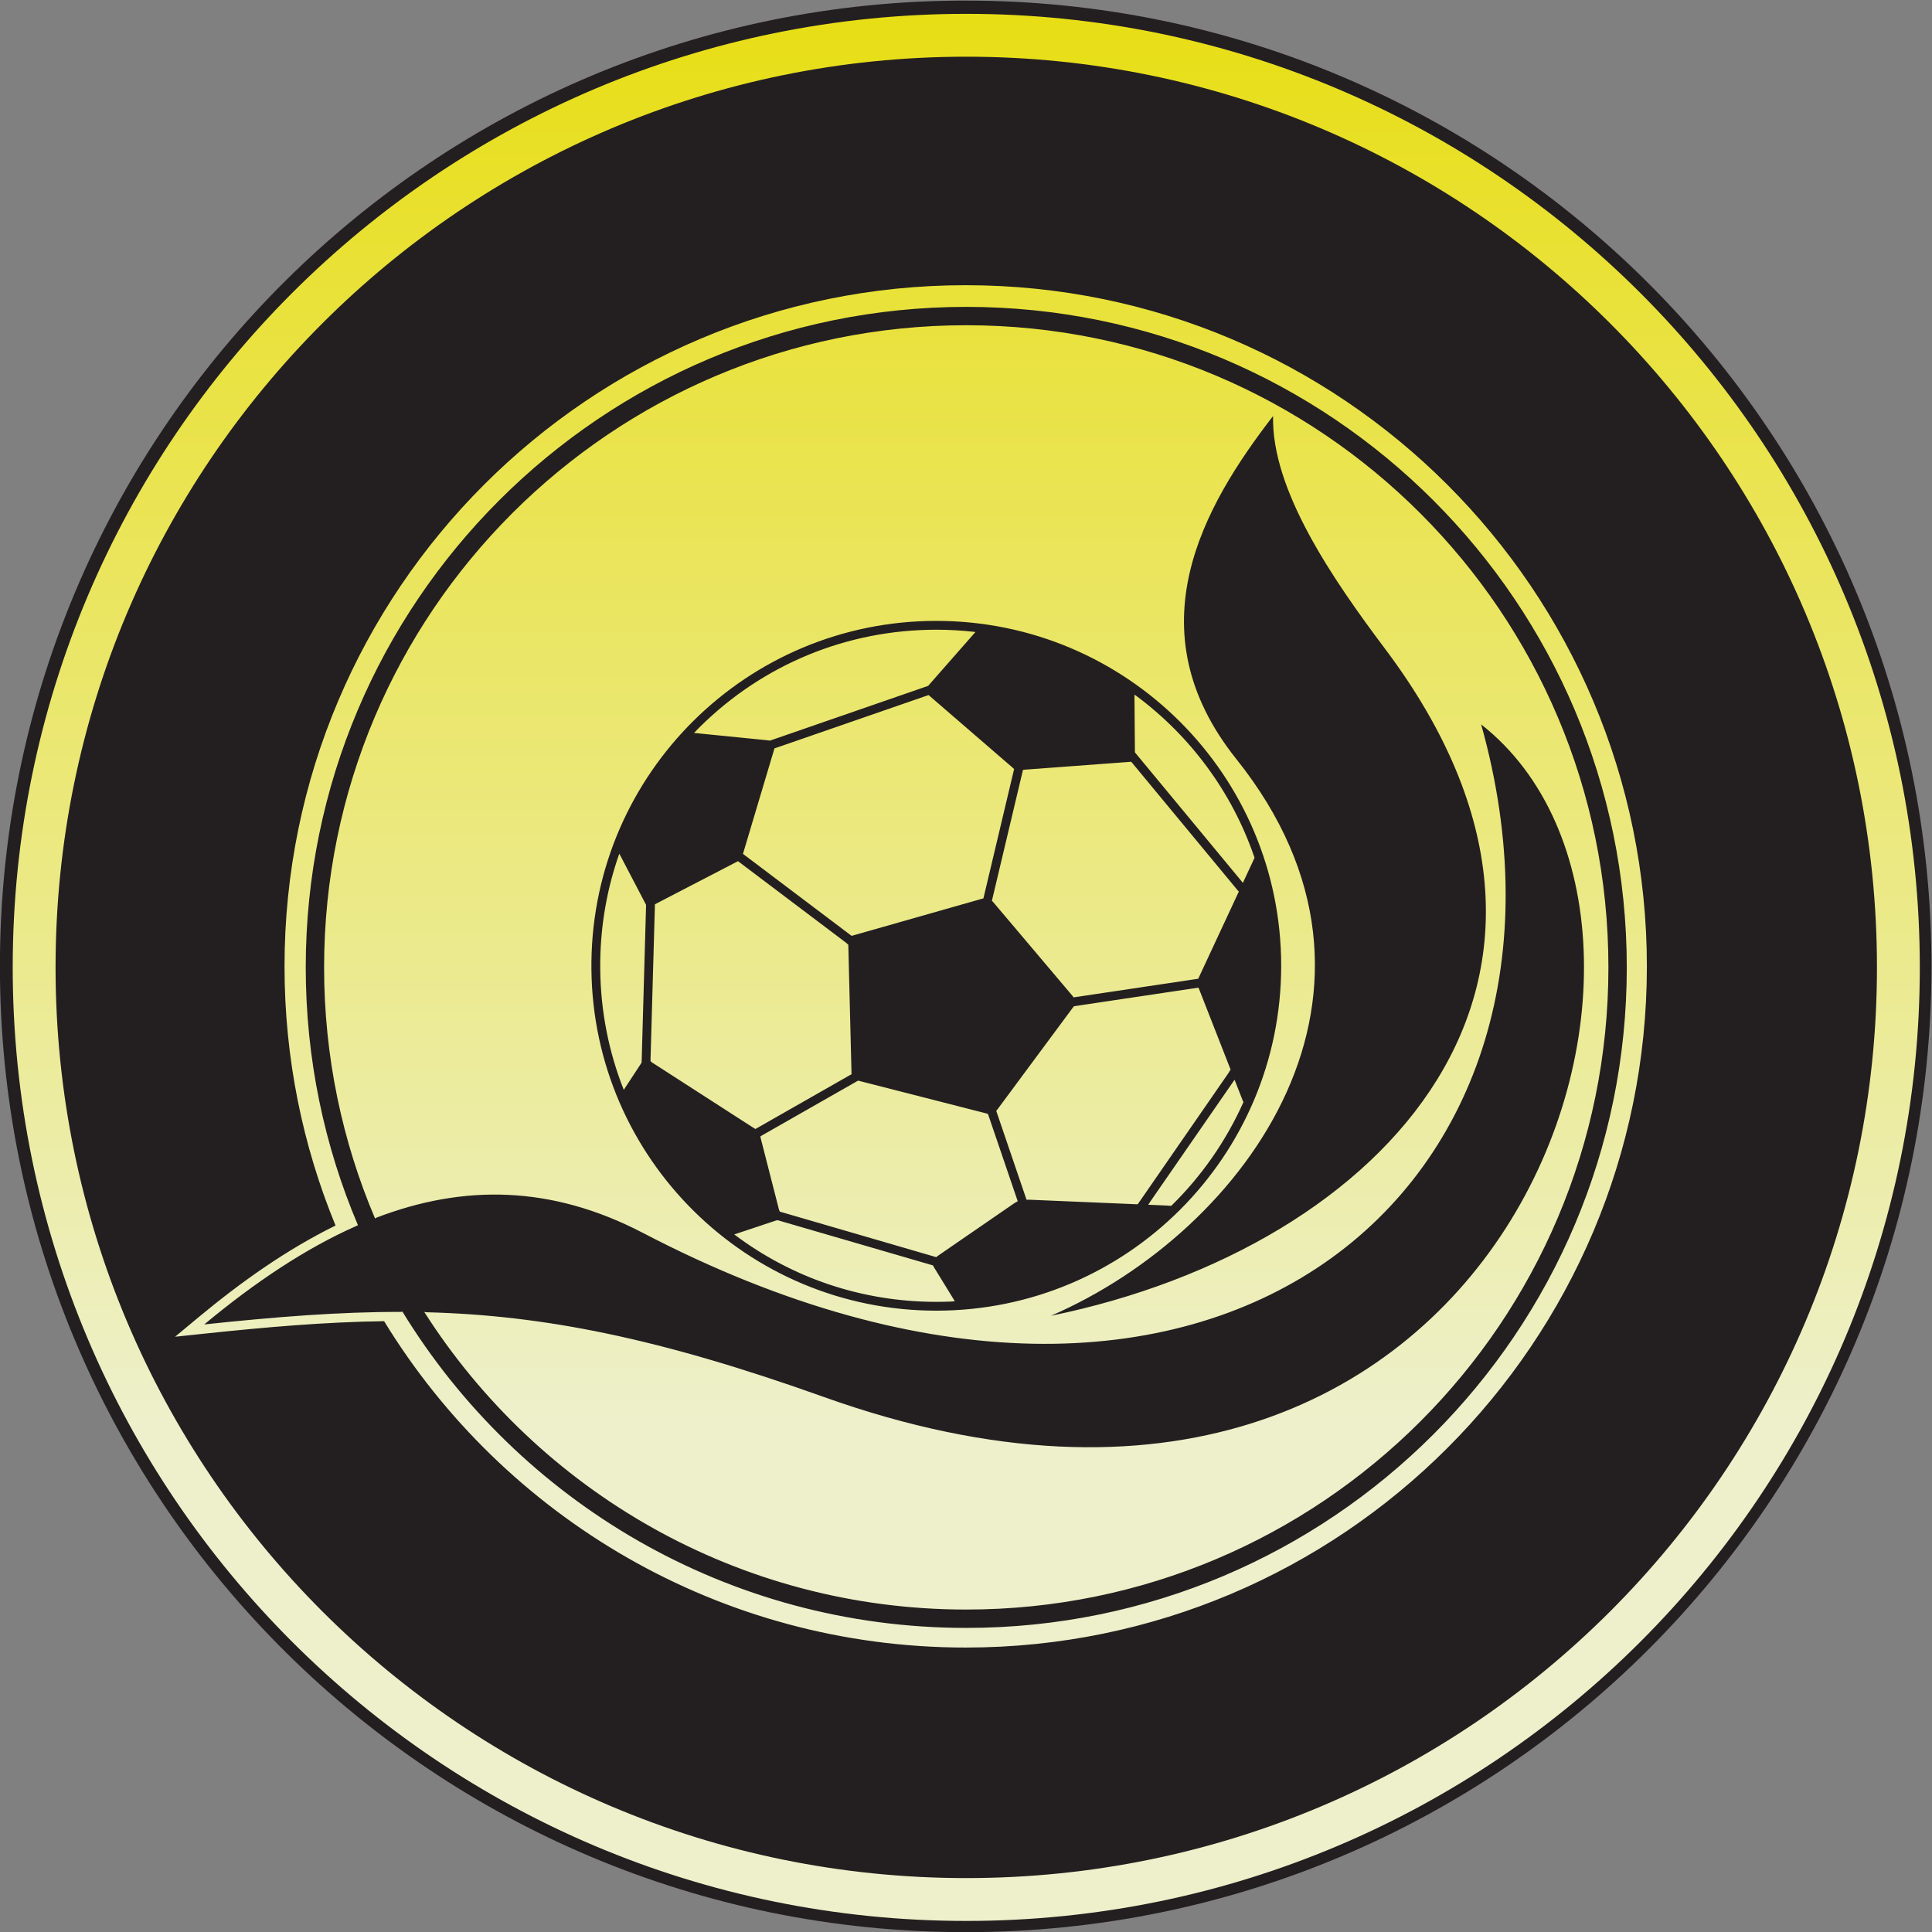 <?xml version="1.0" encoding="UTF-8" standalone="no"?>
<svg
   viewBox="27.99 201.51 736.67 736.69"
   version="1.1"
   id="svg4"
   sodipodi:docname="alashkert.svg"
   inkscape:version="1.4.2 (f4327f4, 2025-05-13)"
   xmlns:inkscape="http://www.inkscape.org/namespaces/inkscape"
   xmlns:sodipodi="http://sodipodi.sourceforge.net/DTD/sodipodi-0.dtd"
   xmlns="http://www.w3.org/2000/svg"
   xmlns:svg="http://www.w3.org/2000/svg">
  <rect x="27.99" y="201.51" width="736.67" height="736.69" fill="#808080" stroke="none"/>
  <sodipodi:namedview
     id="namedview4"
     pagecolor="#ffffff"
     bordercolor="#000000"
     borderopacity="0.25"
     inkscape:showpageshadow="2"
     inkscape:pageopacity="0.0"
     inkscape:pagecheckerboard="0"
     inkscape:deskcolor="#d1d1d1"
     inkscape:zoom="1.0954404"
     inkscape:cx="368.345"
     inkscape:cy="368.345"
     inkscape:window-width="1920"
     inkscape:window-height="1009"
     inkscape:window-x="-8"
     inkscape:window-y="-8"
     inkscape:window-maximized="1"
     inkscape:current-layer="svg4" />
  <defs
     id="defs3">
    <linearGradient
       id="a"
       x1="297.393"
       x2="297.39"
       y1="16536.922"
       y2="17082.436"
       gradientTransform="matrix(1 0 0 -1 0 17222)"
       gradientUnits="userSpaceOnUse"
       spreadMethod="pad">
      <stop
         offset="0"
         style="stop-opacity:1;stop-color:#e8de15"
         id="stop1" />
      <stop
         offset=".737"
         style="stop-opacity:1;stop-color:#edf0ca"
         id="stop2" />
      <stop
         offset="1"
         style="stop-opacity:1;stop-color:#edf0ca"
         id="stop3" />
    </linearGradient>
  </defs>
  <path
     d="M20.989 409.469c1.685-151.125 124.717-273.116 276.24-273.116 152.575 0 276.26 123.685 276.26 276.258 0 152.574-123.685 276.26-276.26 276.26-151.523 0-274.555-121.992-276.24-273.117z"
     style="fill:#231f20;fill-opacity:1;fill-rule:evenodd;stroke:none"
     transform="matrix(1.333 0 0 -1.333 0 1120)"
     id="path3" />
  <path
     d="m 24.634,412.321 c 0,150.64 122.119,272.758 272.757,272.758 150.641,0 272.758,-122.118 272.758,-272.758 0,-150.64 -122.117,-272.755 -272.758,-272.755 -150.638,0 -272.757,122.116 -272.757,272.755 m 272.757,260.502 c 143.87,0 260.503,-116.63 260.503,-260.502 0,-143.87 -116.632,-260.5 -260.503,-260.5 -143.871,0 -260.501,116.629 -260.501,260.499 0,143.871 116.631,260.502 260.5,260.502 M 136.123,313.831 c 33.202,-54.248 93.008,-90.45 161.269,-90.45 104.348,0 188.94,84.593 188.94,188.94 0,104.349 -84.592,188.938 -188.94,188.938 -104.348,0 -188.938,-84.59 -188.938,-188.938 0,-26.163 5.318,-51.086 14.932,-73.742 l -0.452,-0.217 c -14.503,-6.423 -28.946,-16.065 -43.513,-28.17 20.532,2.171 38.531,3.607 56.158,3.583 z m -33.74,98.78 c 0,107.611 87.238,194.848 194.847,194.848 107.612,0 194.848,-87.237 194.848,-194.848 0,-107.61 -87.236,-194.846 -194.848,-194.846 -70.427,0 -132.128,37.365 -166.359,93.355 -17.1,-0.226 -34.175,-1.742 -51.174,-3.54 l -8.624,-0.91 6.67,5.541 c 11.872,9.867 25.041,19.3 39.237,26.27 -9.407,22.851 -14.596,47.886 -14.596,74.13 m 40.688,-98.938 c 33.224,-0.855 66.21,-7.299 113.565,-24.227 195.413,-69.853 262.02,134.303 188.039,192.384 37.01,-132.166 -76.972,-230.385 -239.722,-145.483 -26.307,13.723 -51.447,13.915 -76.342,4.363 l -0.327,-0.227 c -9.386,22.066 -14.58,46.344 -14.58,71.836 0,101.448 82.24,183.687 183.687,183.687 101.447,0 183.685,-82.24 183.685,-183.687 0,-101.447 -82.238,-183.685 -183.685,-183.685 -65.176,0 -122.424,33.945 -155.03,85.122 z m 274.217,189.638 c -15.081,20.083 -32.628,45.528 -32.135,66.734 -20.048,-25.96 -40.113,-61.078 -10.496,-98.146 52.763,-66.04 3.315,-134.76 -53.054,-159.234 96.383,19.748 166.227,96.703 95.685,190.646 M 190.17,411.66 c 0.6,-53.968 44.538,-97.533 98.648,-97.533 54.486,0 98.658,44.169 98.658,98.656 0,54.485 -44.172,98.655 -98.658,98.655 -54.11,0 -98.047,-43.564 -98.648,-97.533 z m 184.818,22.75 -30.126,36.4 -0.3,0.329 -30.68,-2.28 -0.27,-0.056 -8.882,-37.42 0.375,-0.393 22.684,-26.826 0.302,-0.418 35.663,5.328 0.224,0.5 11.385,24.445 z m -27.895,-88.897 25.16,36.38 0.75,1.203 -9.052,23.12 -0.165,0.31 -35.573,-5.314 -0.383,-0.467 -21.5,-29.02 -0.356,-0.457 8.665,-25.42 0.81,0.017 30.966,-1.311 z m 2.351,-1.087 5.388,-0.23 1.195,-0.084 c 8.688,8.5 15.694,18.564 20.65,29.662 l -0.233,0.532 -2.301,5.878 -0.72,-1.035 -23.466,-33.93 z m -112.36,21.669 26.973,15.38 0.516,0.275 -0.922,37.057 -0.734,0.642 -30.804,23.248 -0.424,-0.206 -23.358,-12.12 -0.009,-0.58 -1.255,-44.25 0.313,-0.329 28.967,-18.665 z m -32.552,19.105 1.255,44.273 0.01,0.753 -7.357,14.082 -0.306,0.518 c -3.46,-9.815 -5.32,-20.232 -5.44,-30.922 v -2.218 c 0.134,-11.97 2.445,-23.592 6.74,-34.41 l 0.268,0.442 4.722,7.202 z m 83.32,-58.116 -44.458,12.938 -0.627,-0.173 -10.706,-3.569 -1.05,-0.327 c 16.58,-12.524 36.687,-19.303 57.807,-19.303 1.476,0 2.944,0.033 4.405,0.099 l 0.892,0.09 -5.93,9.661 z m 91.89,116.93 c -6.4,18.583 -18.35,34.605 -33.854,46.081 l -0.385,0.23 0.135,-16.477 0.339,-0.425 30.181,-36.47 0.362,-0.451 3.34,7.17 z m -137.372,30.421 -8.678,-29.067 -0.174,-0.569 30.564,-23.067 0.522,-0.39 37.208,10.588 0.485,0.126 8.778,36.989 -0.435,0.422 -23.477,20.281 -0.555,0.473 -44.07,-15.256 z m -1.12,2.756 45.24,15.66 0.407,0.469 13.113,14.926 -0.452,0.07 c -3.566,0.397 -7.151,0.597 -10.739,0.597 -25.486,0 -49.5,-9.872 -67.614,-27.798 l -1.687,-1.727 20.58,-2.057 z m 2.853,-134.743 44.696,-13.008 0.567,0.44 21.788,15 0.96,0.55 -8.509,24.957 -0.44,0.155 -36.725,9.393 -0.933,-0.541 -26.998,-15.395 0.09,-0.548 5.27,-20.595 z"
     style="fill:url(#a);fill-opacity:1;fill-rule:evenodd;stroke:none"
     transform="matrix(1.333,0,0,-1.333,0,1120)"
     id="path4"
     sodipodi:nodetypes="csssccsssccssssccccccsssccccccccccccssssccccccccsssccccccccccccccccccccccccccccccccccccccccccccccccccccccccccccccccccsccccccccccccccccccccccccccccccccccccccccccccccccc" />
</svg>
